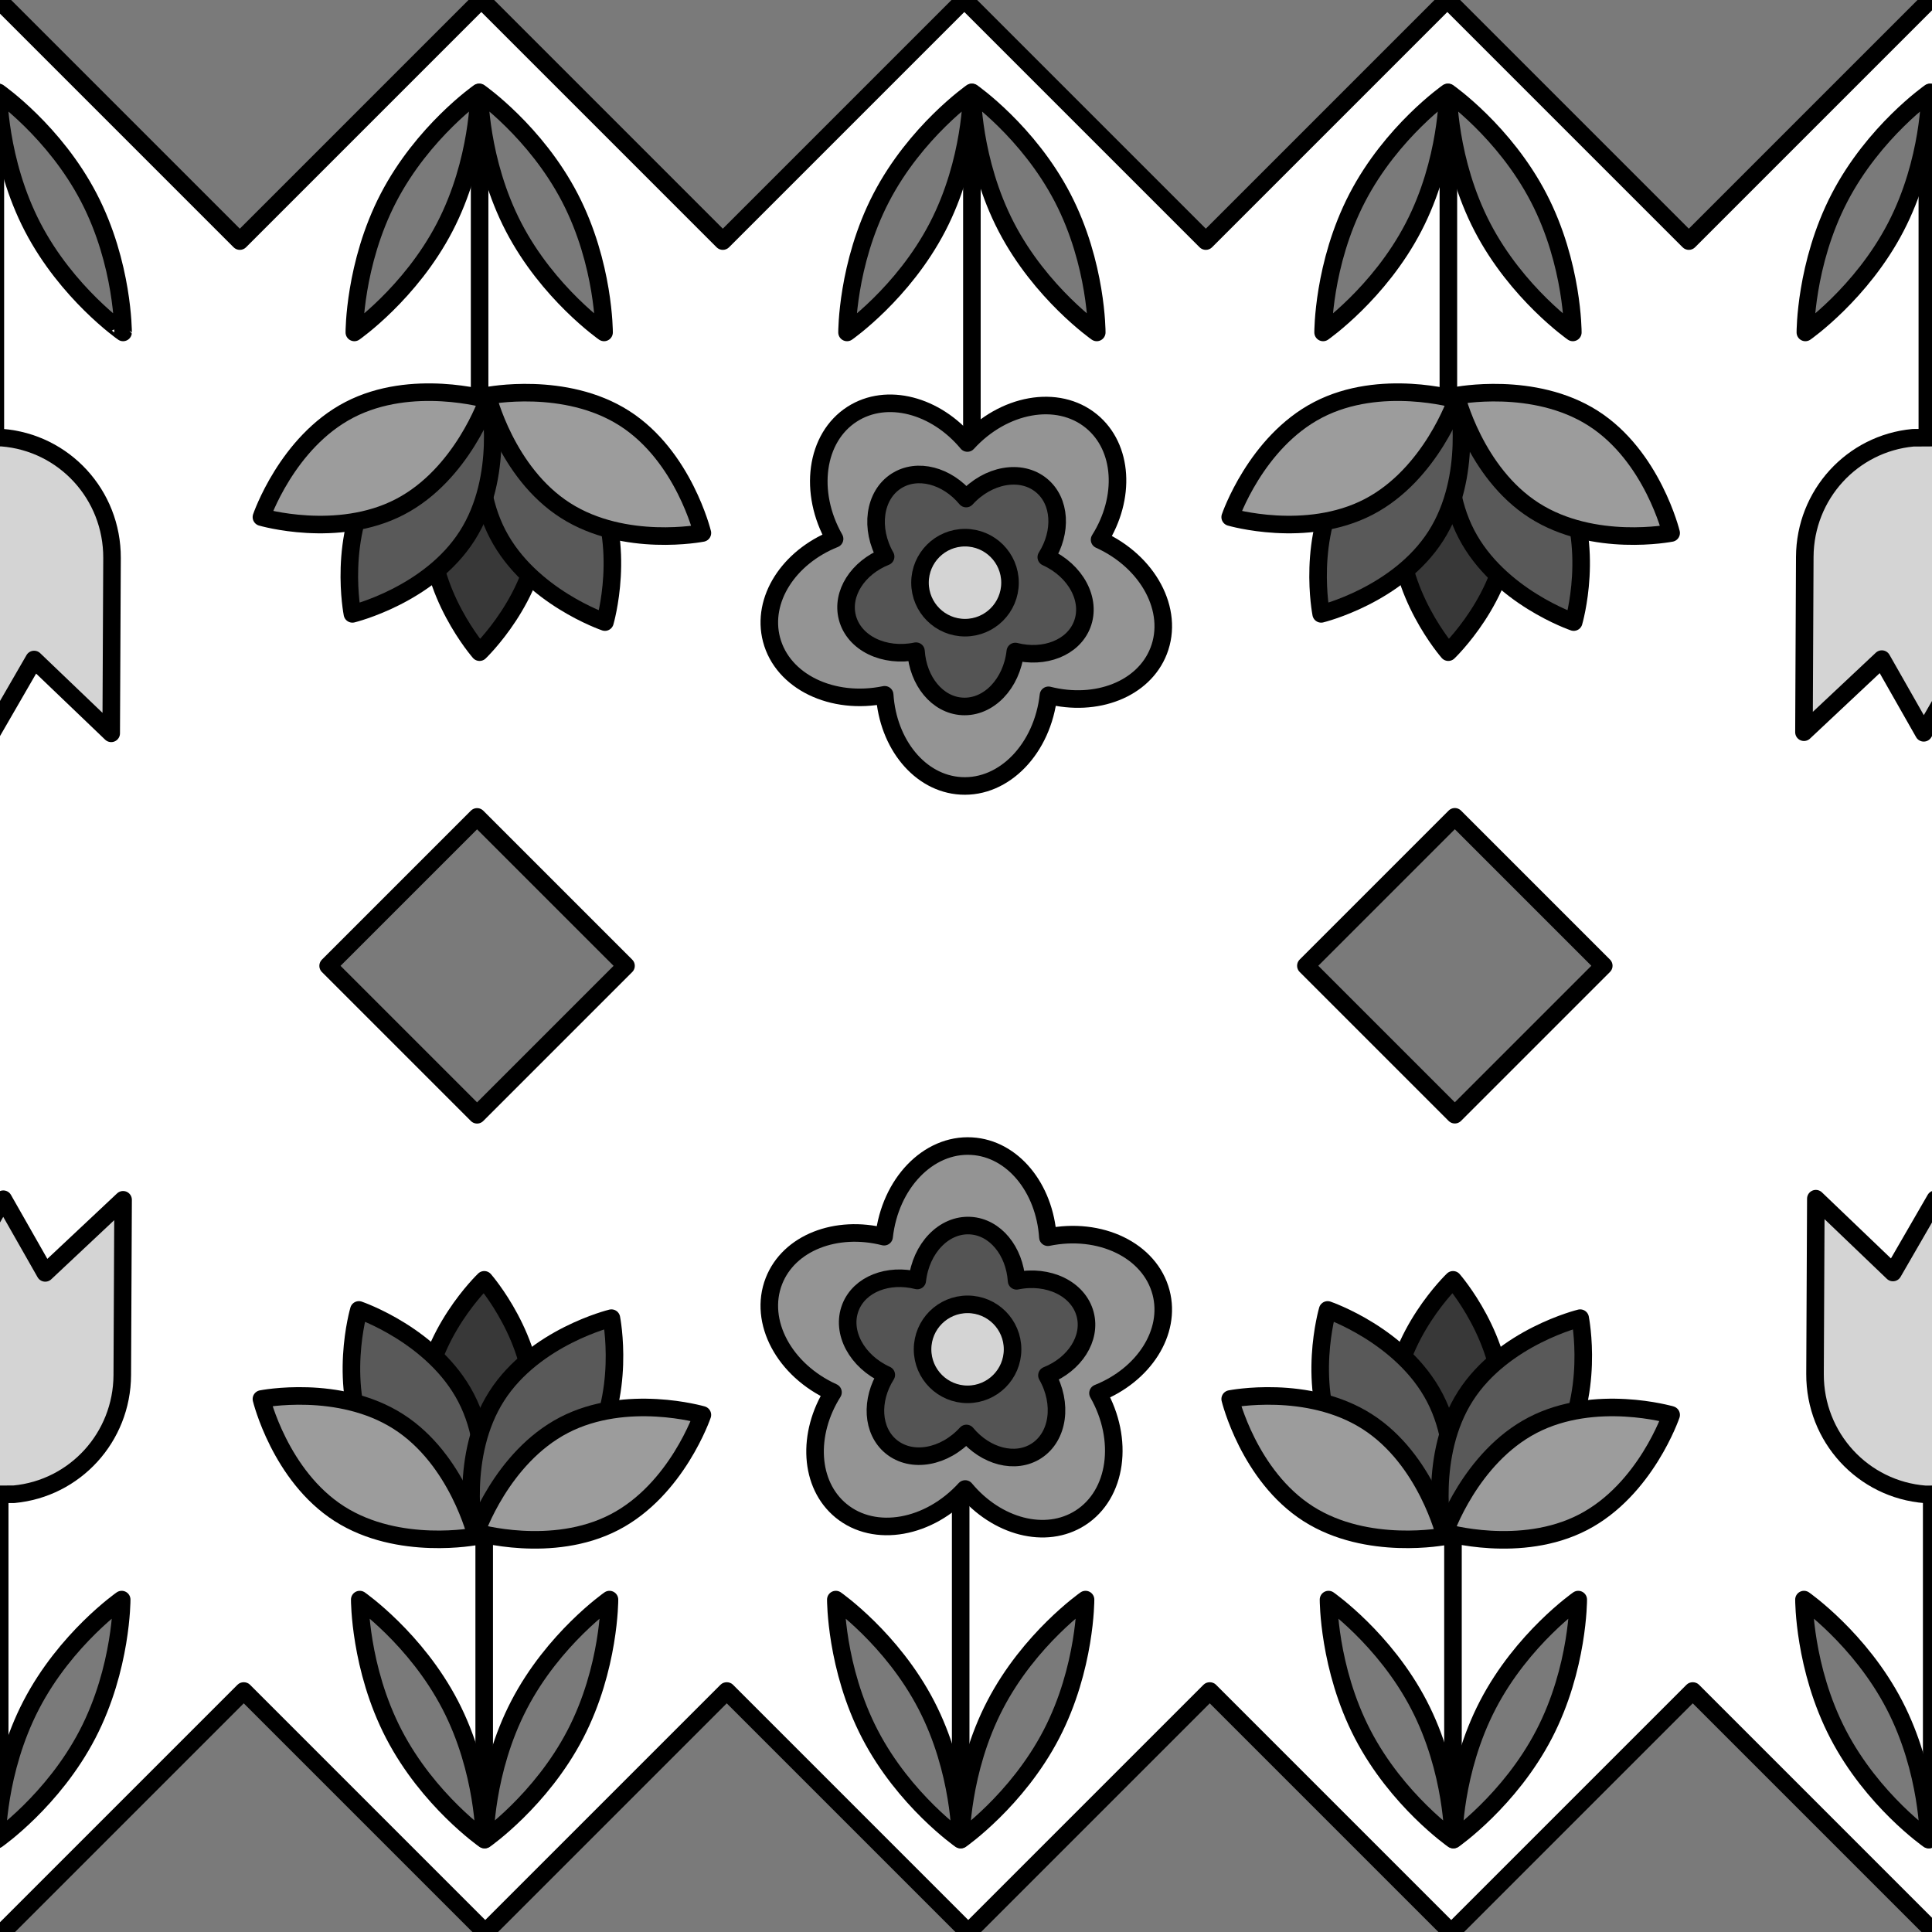 <?xml version="1.0" encoding="utf-8"?>
<!-- Generator: Adobe Illustrator 16.0.0, SVG Export Plug-In . SVG Version: 6.00 Build 0)  -->
<!DOCTYPE svg PUBLIC "-//W3C//DTD SVG 1.1//EN" "http://www.w3.org/Graphics/SVG/1.1/DTD/svg11.dtd">
<svg version="1.1" xmlns="http://www.w3.org/2000/svg" xmlns:xlink="http://www.w3.org/1999/xlink" x="0px" y="0px" width="220px"
	 height="220px" viewBox="0 0 220 220" enable-background="new 0 0 220 220" xml:space="preserve">
<rect x="0" y="0" width="220" height="220" fill="#808080" stroke="none"/>
<g id="bg" display="none">
</g>
<g id="Layer_3">
</g>
<g id="Layer_1">
	<g>
		<defs>
			<rect id="SVGID_29_" x="-3690.076" y="-300" width="220" height="220"/>
		</defs>
		<clipPath id="SVGID_2_">
			<use xlink:href="#SVGID_29_"  overflow="visible"/>
		</clipPath>
	</g>
	<g>
		<defs>
			<rect id="SVGID_31_" x="-2490.076" y="-300" width="220" height="220"/>
		</defs>
		<clipPath id="SVGID_4_">
			<use xlink:href="#SVGID_31_"  overflow="visible"/>
		</clipPath>
	</g>
	<g>
		<defs>
			<rect id="SVGID_33_" x="-1890.076" y="-300" width="220" height="220"/>
		</defs>
		<clipPath id="SVGID_6_">
			<use xlink:href="#SVGID_33_"  overflow="visible"/>
		</clipPath>
	</g>
	<g>
		<defs>
			<rect id="SVGID_35_" x="-2190.076" y="-300" width="220" height="220"/>
		</defs>
		<clipPath id="SVGID_8_">
			<use xlink:href="#SVGID_35_"  overflow="visible"/>
		</clipPath>
	</g>
	<g>
		<defs>
			<rect id="SVGID_37_" x="-3390.076" y="-300" width="220" height="220"/>
		</defs>
		<clipPath id="SVGID_10_">
			<use xlink:href="#SVGID_37_"  overflow="visible"/>
		</clipPath>
	</g>
	<g>
		<defs>
			<rect id="SVGID_39_" x="-2790.076" y="-300" width="220" height="220"/>
		</defs>
		<clipPath id="SVGID_12_">
			<use xlink:href="#SVGID_39_"  overflow="visible"/>
		</clipPath>
	</g>
	<g>
		<defs>
			<rect id="SVGID_411_" x="-300" y="-300" width="220" height="220"/>
		</defs>
		<clipPath id="SVGID_14_">
			<use xlink:href="#SVGID_411_"  overflow="visible"/>
		</clipPath>
	</g>
	<g>
		<defs>
			<rect id="SVGID_419_" y="-300" width="220" height="220"/>
		</defs>
		<clipPath id="SVGID_16_">
			<use xlink:href="#SVGID_419_"  overflow="visible"/>
		</clipPath>
	</g>
	<g>
		<defs>
			<rect id="SVGID_609_" width="220" height="220"/>
		</defs>
		<clipPath id="SVGID_18_">
			<use xlink:href="#SVGID_609_"  overflow="visible"/>
		</clipPath>
		<g clip-path="url(#SVGID_18_)">
			<g>
				<rect x="0" fill="#FFFFFF" width="220.001" height="220"/>
			</g>
		</g>
		<g clip-path="url(#SVGID_18_)">
			
				<line fill="#C7C7C7" stroke="#000000" stroke-width="2" stroke-linecap="round" stroke-linejoin="round" stroke-miterlimit="10" x1="109.394" y1="169.756" x2="109.394" y2="208.596"/>
			<g>
				
					<path fill="#949494" stroke="#000000" stroke-width="2" stroke-linecap="round" stroke-linejoin="round" stroke-miterlimit="10" d="
					M125.03,158.641c5.221-2.087,8.37-6.926,7.182-11.463c-1.26-4.806-6.934-7.521-12.887-6.294
					c-0.371-5.611-4.002-10.101-8.682-10.371c-4.961-0.289-9.297,4.269-9.969,10.312c-5.451-1.383-10.842,0.683-12.547,5.05
					c-1.807,4.63,1.188,10.161,6.727,12.668c-2.998,4.757-2.701,10.522,0.925,13.493c3.846,3.149,10.032,2.011,14.127-2.482
					c3.598,4.321,9.174,5.82,13.12,3.289C127.21,170.158,128.039,163.923,125.03,158.641z"/>
				
					<path fill="#545454" stroke="#000000" stroke-width="2" stroke-linecap="round" stroke-linejoin="round" stroke-miterlimit="10" d="
					M119.218,156.615c3.164-1.265,5.074-4.2,4.353-6.949c-0.763-2.916-4.203-4.56-7.812-3.816c-0.227-3.402-2.426-6.123-5.264-6.287
					c-3.008-0.176-5.637,2.587-6.045,6.25c-3.305-0.837-6.572,0.415-7.605,3.063c-1.096,2.807,0.721,6.16,4.078,7.68
					c-1.818,2.884-1.637,6.38,0.561,8.181c2.332,1.908,6.082,1.219,8.564-1.506c2.182,2.621,5.563,3.528,7.955,1.993
					C120.539,163.598,121.041,159.816,119.218,156.615z"/>
				
					<circle fill="#D4D4D4" stroke="#000000" stroke-width="2" stroke-linecap="round" stroke-linejoin="round" stroke-miterlimit="10" cx="110.178" cy="153.651" r="5.125"/>
			</g>
			
				<path fill="#7A7A7A" stroke="#000000" stroke-width="2" stroke-linecap="round" stroke-linejoin="round" stroke-miterlimit="10" d="
				M109.362,209.474c0,0-6.382-4.452-10.3-11.998c-3.918-7.546-3.885-15.328-3.885-15.328s6.381,4.452,10.299,11.999
				C109.394,201.691,109.362,209.474,109.362,209.474z"/>
			
				<path fill="#7A7A7A" stroke="#000000" stroke-width="2" stroke-linecap="round" stroke-linejoin="round" stroke-miterlimit="10" d="
				M123.612,182.148c0,0-6.382,4.452-10.3,11.999c-3.918,7.544-3.885,15.327-3.885,15.327s6.381-4.452,10.299-11.998
				C123.644,189.93,123.612,182.148,123.612,182.148z"/>
		</g>
		<g clip-path="url(#SVGID_18_)">
			<g>
				
					<path fill="#383838" stroke="#000000" stroke-width="2" stroke-linecap="round" stroke-linejoin="round" stroke-miterlimit="10" d="
					M53.841,174.748c0,0-5.932-6.772-5.572-14.784s6.875-14.227,6.875-14.227s5.932,6.773,5.572,14.785
					S53.841,174.748,53.841,174.748z"/>
				
					<line fill="#C7C7C7" stroke="#000000" stroke-width="2" stroke-linecap="round" stroke-linejoin="round" stroke-miterlimit="10" x1="55.136" y1="174.096" x2="55.136" y2="207.936"/>
				
					<path fill="#595959" stroke="#000000" stroke-width="2" stroke-linecap="round" stroke-linejoin="round" stroke-miterlimit="10" d="
					M54.241,174.939c0,0-8.523-2.899-12.216-10.017c-3.695-7.117-1.161-15.758-1.161-15.758s8.524,2.9,12.217,10.018
					C56.777,166.299,54.241,174.939,54.241,174.939z"/>
				
					<path fill="#595959" stroke="#000000" stroke-width="2" stroke-linecap="round" stroke-linejoin="round" stroke-miterlimit="10" d="
					M53.991,174.573c0,0-1.751-8.832,2.565-15.59c4.318-6.758,13.066-8.883,13.066-8.883s1.752,8.832-2.566,15.589
					C62.741,172.449,53.991,174.573,53.991,174.573z"/>
				
					<path fill="#9C9C9C" stroke="#000000" stroke-width="2" stroke-linecap="round" stroke-linejoin="round" stroke-miterlimit="10" d="
					M54.208,174.496c0,0,2.898-8.523,10.016-12.219c7.117-3.693,15.758-1.16,15.758-1.16s-2.9,8.526-10.018,12.219
					C62.849,177.031,54.208,174.496,54.208,174.496z"/>
				
					<path fill="#9C9C9C" stroke="#000000" stroke-width="2" stroke-linecap="round" stroke-linejoin="round" stroke-miterlimit="10" d="
					M54.241,174.939c0,0-8.83,1.75-15.589-2.565c-6.758-4.317-8.883-13.066-8.883-13.066s8.832-1.75,15.59,2.566
					C52.119,166.189,54.241,174.939,54.241,174.939z"/>
			</g>
			
				<path fill="#7A7A7A" stroke="#000000" stroke-width="2" stroke-linecap="round" stroke-linejoin="round" stroke-miterlimit="10" d="
				M55.152,209.474c0,0-6.383-4.452-10.299-11.998c-3.918-7.546-3.887-15.328-3.887-15.328s6.383,4.452,10.301,11.999
				C55.183,201.691,55.152,209.474,55.152,209.474z"/>
			
				<path fill="#7A7A7A" stroke="#000000" stroke-width="2" stroke-linecap="round" stroke-linejoin="round" stroke-miterlimit="10" d="
				M69.402,182.148c0,0-6.383,4.452-10.299,11.999c-3.918,7.544-3.887,15.327-3.887,15.327s6.383-4.452,10.301-11.998
				C69.433,189.93,69.402,182.148,69.402,182.148z"/>
		</g>
		<g clip-path="url(#SVGID_18_)">
			<g>
				
					<path fill="#383838" stroke="#000000" stroke-width="2" stroke-linecap="round" stroke-linejoin="round" stroke-miterlimit="10" d="
					M164.156,174.748c0,0-5.931-6.772-5.572-14.784s6.875-14.227,6.875-14.227s5.932,6.773,5.571,14.785
					C170.672,168.533,164.156,174.748,164.156,174.748z"/>
				
					<line fill="#C7C7C7" stroke="#000000" stroke-width="2" stroke-linecap="round" stroke-linejoin="round" stroke-miterlimit="10" x1="165.452" y1="174.096" x2="165.452" y2="207.936"/>
				
					<path fill="#595959" stroke="#000000" stroke-width="2" stroke-linecap="round" stroke-linejoin="round" stroke-miterlimit="10" d="
					M164.557,174.939c0,0-8.525-2.899-12.217-10.017c-3.695-7.117-1.16-15.758-1.16-15.758s8.523,2.9,12.217,10.018
					C167.092,166.299,164.557,174.939,164.557,174.939z"/>
				
					<path fill="#595959" stroke="#000000" stroke-width="2" stroke-linecap="round" stroke-linejoin="round" stroke-miterlimit="10" d="
					M164.307,174.573c0,0-1.752-8.832,2.564-15.59c4.318-6.758,13.066-8.883,13.066-8.883s1.752,8.832-2.566,15.589
					C173.057,172.449,164.307,174.573,164.307,174.573z"/>
				
					<path fill="#9C9C9C" stroke="#000000" stroke-width="2" stroke-linecap="round" stroke-linejoin="round" stroke-miterlimit="10" d="
					M164.524,174.496c0,0,2.898-8.523,10.016-12.219c7.117-3.693,15.757-1.16,15.757-1.16s-2.899,8.526-10.018,12.219
					C173.164,177.031,164.524,174.496,164.524,174.496z"/>
				
					<path fill="#9C9C9C" stroke="#000000" stroke-width="2" stroke-linecap="round" stroke-linejoin="round" stroke-miterlimit="10" d="
					M164.557,174.939c0,0-8.83,1.75-15.59-2.565c-6.758-4.317-8.883-13.066-8.883-13.066s8.831-1.75,15.59,2.566
					C162.434,166.189,164.557,174.939,164.557,174.939z"/>
			</g>
			
				<path fill="#7A7A7A" stroke="#000000" stroke-width="2" stroke-linecap="round" stroke-linejoin="round" stroke-miterlimit="10" d="
				M165.467,209.474c0,0-6.383-4.452-10.299-11.998c-3.919-7.546-3.887-15.328-3.887-15.328s6.382,4.452,10.301,11.999
				C165.499,201.691,165.467,209.474,165.467,209.474z"/>
			
				<path fill="#7A7A7A" stroke="#000000" stroke-width="2" stroke-linecap="round" stroke-linejoin="round" stroke-miterlimit="10" d="
				M179.717,182.148c0,0-6.383,4.452-10.299,11.999c-3.919,7.544-3.888,15.327-3.888,15.327s6.384-4.452,10.301-11.998
				C179.748,189.93,179.717,182.148,179.717,182.148z"/>
		</g>
		<g clip-path="url(#SVGID_18_)">
			<g>
				
					<line fill="#D4D4D4" stroke="#000000" stroke-width="2" stroke-linecap="round" stroke-linejoin="round" stroke-miterlimit="10" x1="-0.034" y1="170.166" x2="-0.034" y2="209.006"/>
				
					<path fill="#D4D4D4" stroke="#000000" stroke-width="2" stroke-linecap="round" stroke-linejoin="round" stroke-miterlimit="10" d="
					M5.15,144.947l-4.774-8.392l-4.824,8.346l-8.779-8.405c0,0-0.084,18.24-0.093,19.957c-0.033,7.225,5.465,13.162,12.549,13.713
					l2.37-0.014c6.92-0.65,12.292-6.468,12.325-13.572c0.008-1.715,0.092-19.957,0.092-19.957L5.15,144.947z"/>
			</g>
			
				<path fill="#7A7A7A" stroke="#000000" stroke-width="2" stroke-linecap="round" stroke-linejoin="round" stroke-miterlimit="10" d="
				M-0.393,209.474c0,0-6.383-4.452-10.3-11.998c-3.918-7.546-3.886-15.328-3.886-15.328s6.382,4.452,10.3,11.999
				C-0.362,201.691-0.393,209.474-0.393,209.474z"/>
			
				<path fill="#7A7A7A" stroke="#000000" stroke-width="2" stroke-linecap="round" stroke-linejoin="round" stroke-miterlimit="10" d="
				M13.857,182.148c0,0-6.383,4.452-10.3,11.999c-3.918,7.544-3.886,15.327-3.886,15.327s6.382-4.452,10.3-11.998
				C13.888,189.93,13.857,182.148,13.857,182.148z"/>
		</g>
		<g clip-path="url(#SVGID_18_)">
			
				<rect x="8.312" y="200.601" transform="matrix(0.707 0.707 -0.707 0.707 163.724 44.82)" fill="#7A7A7A" width="38.892" height="38.892"/>
			<path d="M27.757,248.547c-0.265,0-0.52-0.106-0.707-0.293l-27.501-27.5c-0.188-0.188-0.293-0.442-0.293-0.707
				s0.105-0.52,0.293-0.707l27.501-27.5c0.375-0.375,1.039-0.375,1.414,0l27.499,27.5c0.391,0.391,0.391,1.023,0,1.414l-27.499,27.5
				C28.277,248.441,28.022,248.547,27.757,248.547z M1.67,220.047l26.087,26.086l26.085-26.086l-26.085-26.086L1.67,220.047z"/>
		</g>
		<g clip-path="url(#SVGID_18_)">
			
				<rect x="63.312" y="200.601" transform="matrix(0.707 0.707 -0.707 0.707 179.832 5.93)" fill="#7A7A7A" width="38.892" height="38.892"/>
			<path d="M82.757,248.547c-0.265,0-0.52-0.106-0.707-0.293l-27.501-27.5c-0.188-0.188-0.293-0.442-0.293-0.707
				s0.105-0.52,0.293-0.707l27.501-27.5c0.375-0.375,1.039-0.375,1.414,0l27.499,27.5c0.391,0.391,0.391,1.023,0,1.414l-27.499,27.5
				C83.277,248.441,83.022,248.547,82.757,248.547z M56.67,220.047l26.087,26.086l26.085-26.086l-26.085-26.086L56.67,220.047z"/>
		</g>
		<g clip-path="url(#SVGID_18_)">
			
				<rect x="118.312" y="200.601" transform="matrix(0.707 0.707 -0.707 0.707 195.94 -32.96)" fill="#7A7A7A" width="38.892" height="38.892"/>
			<path d="M137.757,248.547c-0.265,0-0.52-0.106-0.707-0.293l-27.501-27.5c-0.188-0.188-0.293-0.442-0.293-0.707
				s0.105-0.52,0.293-0.707l27.501-27.5c0.375-0.375,1.04-0.375,1.414,0l27.499,27.5c0.391,0.391,0.391,1.023,0,1.414l-27.499,27.5
				C138.277,248.441,138.022,248.547,137.757,248.547z M111.67,220.047l26.087,26.086l26.085-26.086l-26.085-26.086L111.67,220.047z
				"/>
		</g>
		<g clip-path="url(#SVGID_18_)">
			
				<rect x="173.312" y="200.601" transform="matrix(0.707 0.707 -0.707 0.707 212.049 -71.85)" fill="#7A7A7A" width="38.892" height="38.892"/>
			<path d="M192.757,248.547c-0.265,0-0.52-0.106-0.707-0.293l-27.501-27.5c-0.188-0.188-0.293-0.442-0.293-0.707
				s0.105-0.52,0.293-0.707l27.501-27.5c0.375-0.375,1.04-0.375,1.414,0l27.499,27.5c0.391,0.391,0.391,1.023,0,1.414l-27.499,27.5
				C193.277,248.441,193.022,248.547,192.757,248.547z M166.67,220.047l26.087,26.086l26.085-26.086l-26.085-26.086L166.67,220.047z
				"/>
		</g>
		<g clip-path="url(#SVGID_18_)">
			
				<line fill="#C7C7C7" stroke="#000000" stroke-width="2" stroke-linecap="round" stroke-linejoin="round" stroke-miterlimit="10" x1="110.671" y1="50.245" x2="110.671" y2="11.405"/>
			<g>
				
					<path fill="#949494" stroke="#000000" stroke-width="2" stroke-linecap="round" stroke-linejoin="round" stroke-miterlimit="10" d="
					M95.035,61.36c-5.221,2.086-8.369,6.926-7.182,11.463c1.259,4.807,6.934,7.521,12.887,6.294
					c0.371,5.61,4.001,10.102,8.682,10.37c4.961,0.289,9.297-4.269,9.969-10.311c5.451,1.381,10.842-0.684,12.547-5.051
					c1.807-4.631-1.188-10.162-6.727-12.668c2.998-4.757,2.701-10.522-0.926-13.494c-3.846-3.149-10.031-2.01-14.127,2.482
					c-3.597-4.321-9.173-5.819-13.119-3.288C92.855,49.843,92.027,56.077,95.035,61.36z"/>
				
					<path fill="#545454" stroke="#000000" stroke-width="2" stroke-linecap="round" stroke-linejoin="round" stroke-miterlimit="10" d="
					M100.847,63.386c-3.164,1.266-5.074,4.2-4.354,6.949c0.764,2.916,4.203,4.562,7.813,3.816c0.226,3.402,2.426,6.123,5.264,6.288
					c3.008,0.176,5.637-2.587,6.044-6.25c3.305,0.837,6.573-0.416,7.606-3.063c1.096-2.807-0.721-6.159-4.078-7.679
					c1.818-2.884,1.637-6.382-0.561-8.182c-2.332-1.908-6.082-1.218-8.564,1.507c-2.182-2.623-5.563-3.531-7.955-1.996
					C99.527,56.403,99.025,60.185,100.847,63.386z"/>
				
					<circle fill="#D4D4D4" stroke="#000000" stroke-width="2" stroke-linecap="round" stroke-linejoin="round" stroke-miterlimit="10" cx="109.887" cy="66.35" r="5.125"/>
			</g>
			
				<path fill="#7A7A7A" stroke="#000000" stroke-width="2" stroke-linecap="round" stroke-linejoin="round" stroke-miterlimit="10" d="
				M110.703,10.526c0,0,6.383,4.454,10.301,11.998c3.918,7.547,3.885,15.33,3.885,15.33s-6.381-4.452-10.299-11.998
				C110.671,18.31,110.703,10.526,110.703,10.526z"/>
			
				<path fill="#7A7A7A" stroke="#000000" stroke-width="2" stroke-linecap="round" stroke-linejoin="round" stroke-miterlimit="10" d="
				M96.453,37.854c0,0,6.383-4.452,10.301-11.998c3.918-7.546,3.885-15.33,3.885-15.33s-6.381,4.454-10.299,12
				C96.421,30.071,96.453,37.854,96.453,37.854z"/>
		</g>
		<g clip-path="url(#SVGID_18_)">
			<g>
				
					<path fill="#383838" stroke="#000000" stroke-width="2" stroke-linecap="round" stroke-linejoin="round" stroke-miterlimit="10" d="
					M166.224,45.253c0,0,5.932,6.773,5.572,14.783c-0.358,8.012-6.875,14.227-6.875,14.227s-5.932-6.774-5.572-14.783
					C159.708,51.468,166.224,45.253,166.224,45.253z"/>
				
					<line fill="#C7C7C7" stroke="#000000" stroke-width="2" stroke-linecap="round" stroke-linejoin="round" stroke-miterlimit="10" x1="164.929" y1="45.905" x2="164.929" y2="12.065"/>
				
					<path fill="#595959" stroke="#000000" stroke-width="2" stroke-linecap="round" stroke-linejoin="round" stroke-miterlimit="10" d="
					M165.823,45.063c0,0,8.525,2.899,12.218,10.017c3.695,7.117,1.16,15.757,1.16,15.757s-8.523-2.899-12.218-10.018
					C163.289,53.702,165.823,45.063,165.823,45.063z"/>
				
					<path fill="#595959" stroke="#000000" stroke-width="2" stroke-linecap="round" stroke-linejoin="round" stroke-miterlimit="10" d="
					M166.073,45.427c0,0,1.752,8.832-2.564,15.59c-4.318,6.76-13.066,8.885-13.066,8.885s-1.752-8.832,2.566-15.589
					C157.323,47.552,166.073,45.427,166.073,45.427z"/>
				
					<path fill="#9C9C9C" stroke="#000000" stroke-width="2" stroke-linecap="round" stroke-linejoin="round" stroke-miterlimit="10" d="
					M165.857,45.505c0,0-2.898,8.523-10.016,12.219c-7.117,3.694-15.758,1.16-15.758,1.16s2.9-8.526,10.018-12.218
					C157.216,42.97,165.857,45.505,165.857,45.505z"/>
				
					<path fill="#9C9C9C" stroke="#000000" stroke-width="2" stroke-linecap="round" stroke-linejoin="round" stroke-miterlimit="10" d="
					M165.823,45.063c0,0,8.831-1.75,15.591,2.565c6.758,4.316,8.882,13.066,8.882,13.066s-8.832,1.75-15.589-2.566
					C167.946,53.813,165.823,45.063,165.823,45.063z"/>
			</g>
			
				<path fill="#7A7A7A" stroke="#000000" stroke-width="2" stroke-linecap="round" stroke-linejoin="round" stroke-miterlimit="10" d="
				M164.914,10.526c0,0,6.383,4.454,10.299,11.998c3.919,7.547,3.887,15.33,3.887,15.33s-6.382-4.452-10.3-11.998
				C164.882,18.31,164.914,10.526,164.914,10.526z"/>
			
				<path fill="#7A7A7A" stroke="#000000" stroke-width="2" stroke-linecap="round" stroke-linejoin="round" stroke-miterlimit="10" d="
				M150.664,37.854c0,0,6.383-4.452,10.299-11.998c3.918-7.546,3.887-15.33,3.887-15.33s-6.383,4.454-10.301,12
				C150.632,30.071,150.664,37.854,150.664,37.854z"/>
		</g>
		<g clip-path="url(#SVGID_18_)">
			<g>
				
					<path fill="#383838" stroke="#000000" stroke-width="2" stroke-linecap="round" stroke-linejoin="round" stroke-miterlimit="10" d="
					M55.91,45.253c0,0,5.932,6.773,5.572,14.783c-0.359,8.012-6.875,14.227-6.875,14.227s-5.932-6.774-5.572-14.783
					C49.394,51.468,55.91,45.253,55.91,45.253z"/>
				
					<line fill="#C7C7C7" stroke="#000000" stroke-width="2" stroke-linecap="round" stroke-linejoin="round" stroke-miterlimit="10" x1="54.614" y1="45.905" x2="54.614" y2="12.065"/>
				
					<path fill="#595959" stroke="#000000" stroke-width="2" stroke-linecap="round" stroke-linejoin="round" stroke-miterlimit="10" d="
					M55.509,45.063c0,0,8.523,2.899,12.217,10.017c3.695,7.117,1.16,15.757,1.16,15.757s-8.524-2.899-12.217-10.018
					C52.974,53.702,55.509,45.063,55.509,45.063z"/>
				
					<path fill="#595959" stroke="#000000" stroke-width="2" stroke-linecap="round" stroke-linejoin="round" stroke-miterlimit="10" d="
					M55.759,45.427c0,0,1.752,8.832-2.564,15.59c-4.318,6.76-13.066,8.885-13.066,8.885s-1.752-8.832,2.566-15.589
					C47.009,47.552,55.759,45.427,55.759,45.427z"/>
				
					<path fill="#9C9C9C" stroke="#000000" stroke-width="2" stroke-linecap="round" stroke-linejoin="round" stroke-miterlimit="10" d="
					M55.542,45.505c0,0-2.898,8.523-10.016,12.219c-7.117,3.694-15.758,1.16-15.758,1.16s2.9-8.526,10.018-12.218
					C46.902,42.97,55.542,45.505,55.542,45.505z"/>
				
					<path fill="#9C9C9C" stroke="#000000" stroke-width="2" stroke-linecap="round" stroke-linejoin="round" stroke-miterlimit="10" d="
					M55.509,45.063c0,0,8.83-1.75,15.59,2.565c6.758,4.316,8.883,13.066,8.883,13.066s-8.832,1.75-15.59-2.566
					C57.632,53.813,55.509,45.063,55.509,45.063z"/>
			</g>
			
				<path fill="#7A7A7A" stroke="#000000" stroke-width="2" stroke-linecap="round" stroke-linejoin="round" stroke-miterlimit="10" d="
				M54.599,10.526c0,0,6.383,4.454,10.299,11.998c3.918,7.547,3.887,15.33,3.887,15.33s-6.383-4.452-10.301-11.998
				C54.568,18.31,54.599,10.526,54.599,10.526z"/>
			
				<path fill="#7A7A7A" stroke="#000000" stroke-width="2" stroke-linecap="round" stroke-linejoin="round" stroke-miterlimit="10" d="
				M40.349,37.854c0,0,6.383-4.452,10.299-11.998c3.918-7.546,3.887-15.33,3.887-15.33s-6.383,4.454-10.301,12
				C40.318,30.071,40.349,37.854,40.349,37.854z"/>
		</g>
		<g clip-path="url(#SVGID_18_)">
			<g>
				
					<line fill="#D4D4D4" stroke="#000000" stroke-width="2" stroke-linecap="round" stroke-linejoin="round" stroke-miterlimit="10" x1="-0.53" y1="49.835" x2="-0.53" y2="10.995"/>
				
					<path fill="#D4D4D4" stroke="#000000" stroke-width="2" stroke-linecap="round" stroke-linejoin="round" stroke-miterlimit="10" d="
					M-5.713,75.054l4.773,8.393l4.824-8.348l8.779,8.406c0,0,0.084-18.24,0.094-19.957c0.033-7.225-5.465-13.162-12.549-13.713
					l-2.371,0.014c-6.92,0.65-12.291,6.466-12.324,13.572c-0.008,1.715-0.092,19.957-0.092,19.957L-5.713,75.054z"/>
			</g>
			
				<path fill="#7A7A7A" stroke="#000000" stroke-width="2" stroke-linecap="round" stroke-linejoin="round" stroke-miterlimit="10" d="
				M-0.17,10.526c0,0,6.383,4.454,10.299,11.998c3.918,7.547,3.887,15.33,3.887,15.33S7.632,33.401,3.714,25.856
				C-0.202,18.31-0.17,10.526-0.17,10.526z"/>
			
				<path fill="#7A7A7A" stroke="#000000" stroke-width="2" stroke-linecap="round" stroke-linejoin="round" stroke-miterlimit="10" d="
				M-14.42,37.854c0,0,6.383-4.452,10.299-11.998c3.918-7.546,3.887-15.33,3.887-15.33s-6.383,4.454-10.301,12
				C-14.452,30.071-14.42,37.854-14.42,37.854z"/>
		</g>
		<g clip-path="url(#SVGID_18_)">
			<g>
				
					<line fill="#D4D4D4" stroke="#000000" stroke-width="2" stroke-linecap="round" stroke-linejoin="round" stroke-miterlimit="10" x1="219.966" y1="170.166" x2="219.966" y2="209.006"/>
				
					<path fill="#D4D4D4" stroke="#000000" stroke-width="2" stroke-linecap="round" stroke-linejoin="round" stroke-miterlimit="10" d="
					M225.15,144.947l-4.774-8.392l-4.824,8.346l-8.779-8.405c0,0-0.084,18.24-0.093,19.957c-0.033,7.225,5.465,13.162,12.549,13.713
					l2.37-0.014c6.92-0.65,12.292-6.468,12.325-13.572c0.008-1.715,0.092-19.957,0.092-19.957L225.15,144.947z"/>
			</g>
			
				<path fill="#7A7A7A" stroke="#000000" stroke-width="2" stroke-linecap="round" stroke-linejoin="round" stroke-miterlimit="10" d="
				M219.607,209.474c0,0-6.383-4.452-10.3-11.998c-3.918-7.546-3.886-15.328-3.886-15.328s6.382,4.452,10.3,11.999
				C219.638,201.691,219.607,209.474,219.607,209.474z"/>
			
				<path fill="#7A7A7A" stroke="#000000" stroke-width="2" stroke-linecap="round" stroke-linejoin="round" stroke-miterlimit="10" d="
				M233.857,182.148c0,0-6.383,4.452-10.3,11.999c-3.918,7.544-3.886,15.327-3.886,15.327s6.382-4.452,10.3-11.998
				C233.888,189.93,233.857,182.148,233.857,182.148z"/>
		</g>
		<g clip-path="url(#SVGID_18_)">
			<g>
				
					<line fill="#D4D4D4" stroke="#000000" stroke-width="2" stroke-linecap="round" stroke-linejoin="round" stroke-miterlimit="10" x1="219.47" y1="49.835" x2="219.47" y2="10.995"/>
				
					<path fill="#D4D4D4" stroke="#000000" stroke-width="2" stroke-linecap="round" stroke-linejoin="round" stroke-miterlimit="10" d="
					M214.287,75.054l4.773,8.393l4.824-8.348l8.779,8.406c0,0,0.084-18.24,0.094-19.957c0.033-7.225-5.465-13.162-12.549-13.713
					l-2.371,0.014c-6.92,0.65-12.291,6.466-12.324,13.572c-0.008,1.715-0.092,19.957-0.092,19.957L214.287,75.054z"/>
			</g>
			
				<path fill="#7A7A7A" stroke="#000000" stroke-width="2" stroke-linecap="round" stroke-linejoin="round" stroke-miterlimit="10" d="
				M219.83,10.526c0,0,6.383,4.454,10.299,11.998c3.918,7.547,3.887,15.33,3.887,15.33s-6.383-4.452-10.301-11.998
				C219.798,18.31,219.83,10.526,219.83,10.526z"/>
			
				<path fill="#7A7A7A" stroke="#000000" stroke-width="2" stroke-linecap="round" stroke-linejoin="round" stroke-miterlimit="10" d="
				M205.58,37.854c0,0,6.383-4.452,10.299-11.998c3.918-7.546,3.887-15.33,3.887-15.33s-6.383,4.454-10.301,12
				C205.548,30.071,205.58,37.854,205.58,37.854z"/>
		</g>
		<g clip-path="url(#SVGID_18_)">
			
				<rect x="172.863" y="-19.492" transform="matrix(-0.707 -0.707 0.707 -0.707 328.327 135.902)" fill="#7A7A7A" width="38.892" height="38.892"/>
			<path d="M192.309,28.454c-0.265,0-0.52-0.105-0.707-0.293l-27.499-27.5c-0.391-0.391-0.391-1.023,0-1.414l27.499-27.5
				c0.375-0.375,1.039-0.375,1.414,0l27.501,27.5c0.188,0.188,0.293,0.441,0.293,0.707s-0.105,0.52-0.293,0.707l-27.501,27.5
				C192.829,28.349,192.574,28.454,192.309,28.454z M166.224-0.046l26.085,26.086l26.087-26.086l-26.087-26.085L166.224-0.046z"/>
		</g>
		<g clip-path="url(#SVGID_18_)">
			
				<rect x="117.862" y="-19.492" transform="matrix(-0.707 -0.707 0.707 -0.707 234.435 97.01)" fill="#7A7A7A" width="38.892" height="38.892"/>
			<path d="M137.308,28.454L137.308,28.454c-0.265,0-0.52-0.105-0.707-0.293l-27.498-27.5c-0.391-0.391-0.391-1.023,0-1.414
				l27.498-27.5c0.375-0.375,1.039-0.375,1.414,0l27.502,27.5c0.188,0.188,0.293,0.441,0.293,0.707s-0.105,0.52-0.293,0.707
				l-27.502,27.5C137.828,28.349,137.573,28.454,137.308,28.454z M111.224-0.046l26.084,26.086l26.088-26.086l-26.088-26.085
				L111.224-0.046z"/>
		</g>
		<g clip-path="url(#SVGID_18_)">
			
				<rect x="62.862" y="-19.492" transform="matrix(-0.707 -0.707 0.707 -0.707 140.543 58.12)" fill="#7A7A7A" width="38.892" height="38.892"/>
			<path d="M82.308,28.454L82.308,28.454c-0.265,0-0.52-0.105-0.707-0.293l-27.498-27.5c-0.391-0.391-0.391-1.023,0-1.414
				l27.498-27.5c0.375-0.375,1.039-0.375,1.414,0l27.502,27.5c0.188,0.188,0.293,0.441,0.293,0.707s-0.105,0.52-0.293,0.707
				l-27.502,27.5C82.828,28.349,82.573,28.454,82.308,28.454z M56.224-0.046L82.308,26.04l26.088-26.086L82.308-26.131L56.224-0.046
				z"/>
		</g>
		<g clip-path="url(#SVGID_18_)">
			
				<rect x="7.862" y="-19.492" transform="matrix(-0.707 -0.707 0.707 -0.707 46.651 19.231)" fill="#7A7A7A" width="38.892" height="38.892"/>
			<path d="M27.308,28.454L27.308,28.454c-0.265,0-0.52-0.105-0.707-0.293l-27.498-27.5c-0.391-0.391-0.391-1.023,0-1.414
				l27.498-27.5c0.375-0.375,1.039-0.375,1.414,0l27.502,27.5c0.188,0.188,0.293,0.441,0.293,0.707s-0.105,0.52-0.293,0.707
				l-27.502,27.5C27.828,28.349,27.573,28.454,27.308,28.454z M1.224-0.046L27.308,26.04L53.396-0.046L27.308-26.131L1.224-0.046z"
				/>
		</g>
		<g clip-path="url(#SVGID_18_)">
			
				<rect x="153.683" y="98.005" transform="matrix(0.707 0.707 -0.707 0.707 126.299 -84.931)" fill="#7A7A7A" stroke="#000000" stroke-width="2" stroke-linecap="round" stroke-linejoin="round" stroke-miterlimit="10" width="23.988" height="23.989"/>
			
				<rect x="42.329" y="98.006" transform="matrix(0.707 0.707 -0.707 0.707 93.689 -6.195)" fill="#7A7A7A" stroke="#000000" stroke-width="2" stroke-linecap="round" stroke-linejoin="round" stroke-miterlimit="10" width="23.988" height="23.989"/>
		</g>
		<g clip-path="url(#SVGID_18_)">
			<g>
				<rect x="0" fill="none" width="220.001" height="220"/>
			</g>
		</g>
	</g>
</g>
</svg>
